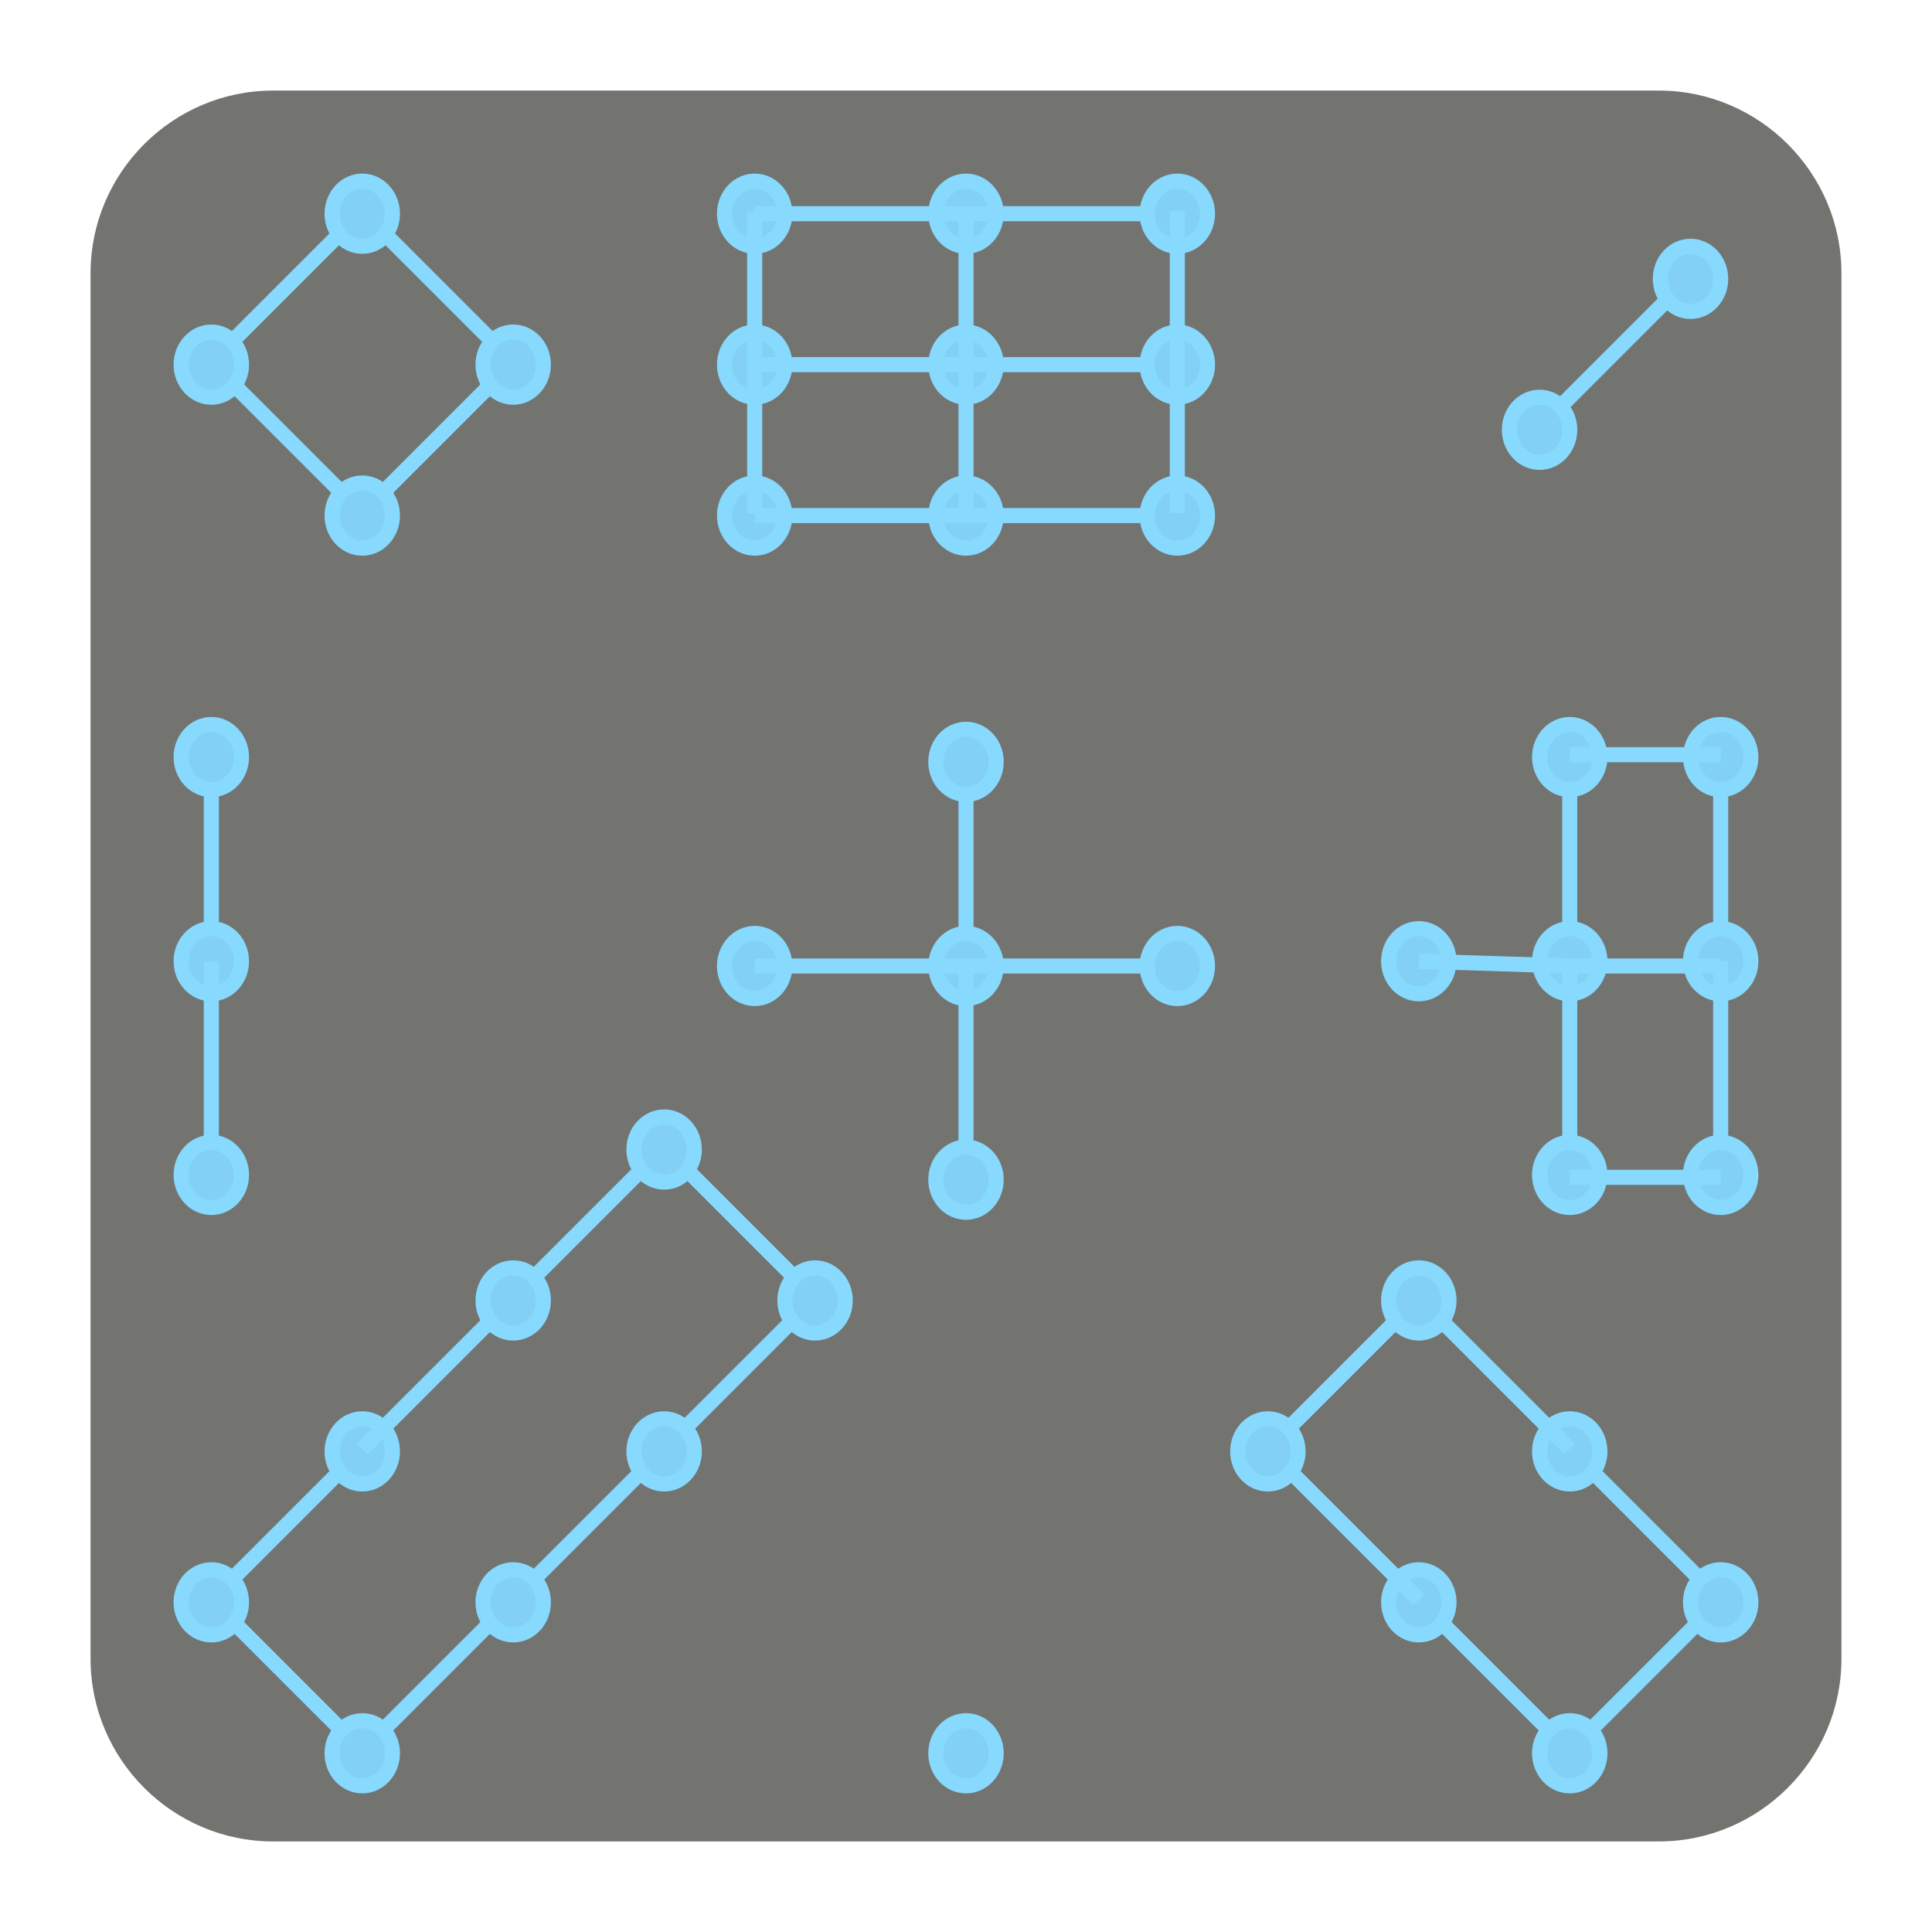 <?xml version="1.0" encoding="UTF-8"?>
<!DOCTYPE svg PUBLIC "-//W3C//DTD SVG 1.1//EN" "http://www.w3.org/Graphics/SVG/1.1/DTD/svg11.dtd">
<svg version="1.1" xmlns="http://www.w3.org/2000/svg" xmlns:xlink="http://www.w3.org/1999/xlink" x="0px" y="0px" width="128" height="128" viewBox="0, 0, 128, 128">
  <g id="Background">
    <rect x="0" y="0" width="128" height="128" fill="#000000" fill-opacity="0"/>
  </g>
  <g id="Background">
    <path d="M18.092,6 L109.903,6 C116.552,6 122,11.441 122,18.096 L122,109.902 C122,116.559 116.552,122 109.903,122 L18.092,122 C11.436,122 6,116.559 6,109.902 L6,18.096 C6,11.441 11.436,6 18.092,6" fill="#737370"/>
    <g>
      <path d="M14,24 L24,34" fill="#82D1F5"/>
      <path d="M14,24 L24,34" fill-opacity="0" stroke="#87D9FE" stroke-width="1"/>
    </g>
    <g>
      <path d="M24,34 L34,24" fill="#82D1F5"/>
      <path d="M24,34 L34,24" fill-opacity="0" stroke="#87D9FE" stroke-width="1"/>
    </g>
    <g>
      <path d="M34,24 L24,14" fill="#82D1F5"/>
      <path d="M34,24 L24,14" fill-opacity="0" stroke="#87D9FE" stroke-width="1"/>
    </g>
    <g>
      <path d="M24,14 L14,24" fill="#82D1F5"/>
      <path d="M24,14 L14,24" fill-opacity="0" stroke="#87D9FE" stroke-width="1"/>
    </g>
    <g>
      <path d="M24,16.317 C22.895,16.317 22,15.351 22,14.158 C22,12.966 22.895,12 24,12 C25.105,12 26,12.966 26,14.158 C26,15.351 25.105,16.317 24,16.317 z" fill="#82D1F5"/>
      <path d="M24,16.317 C22.895,16.317 22,15.351 22,14.158 C22,12.966 22.895,12 24,12 C25.105,12 26,12.966 26,14.158 C26,15.351 25.105,16.317 24,16.317 z" fill-opacity="0" stroke="#87D9FE" stroke-width="1"/>
    </g>
    <g>
      <path d="M14,26.317 C12.895,26.317 12,25.351 12,24.158 C12,22.966 12.895,22 14,22 C15.105,22 16,22.966 16,24.158 C16,25.351 15.105,26.317 14,26.317 z" fill="#82D1F5"/>
      <path d="M14,26.317 C12.895,26.317 12,25.351 12,24.158 C12,22.966 12.895,22 14,22 C15.105,22 16,22.966 16,24.158 C16,25.351 15.105,26.317 14,26.317 z" fill-opacity="0" stroke="#87D9FE" stroke-width="1"/>
    </g>
    <g>
      <path d="M24,36.317 C22.895,36.317 22,35.351 22,34.158 C22,32.966 22.895,32 24,32 C25.105,32 26,32.966 26,34.158 C26,35.351 25.105,36.317 24,36.317 z" fill="#82D1F5"/>
      <path d="M24,36.317 C22.895,36.317 22,35.351 22,34.158 C22,32.966 22.895,32 24,32 C25.105,32 26,32.966 26,34.158 C26,35.351 25.105,36.317 24,36.317 z" fill-opacity="0" stroke="#87D9FE" stroke-width="1"/>
    </g>
    <g>
      <path d="M34,26.317 C32.895,26.317 32,25.351 32,24.158 C32,22.966 32.895,22 34,22 C35.105,22 36,22.966 36,24.158 C36,25.351 35.105,26.317 34,26.317 z" fill="#82D1F5"/>
      <path d="M34,26.317 C32.895,26.317 32,25.351 32,24.158 C32,22.966 32.895,22 34,22 C35.105,22 36,22.966 36,24.158 C36,25.351 35.105,26.317 34,26.317 z" fill-opacity="0" stroke="#87D9FE" stroke-width="1"/>
    </g>
    <g>
      <path d="M102,28.317 L112,18.317" fill="#82D1F5"/>
      <path d="M102,28.317 L112,18.317" fill-opacity="0" stroke="#87D9FE" stroke-width="1"/>
    </g>
    <g>
      <path d="M102,30.634 C100.895,30.634 100,29.667 100,28.475 C100,27.283 100.895,26.317 102,26.317 C103.105,26.317 104,27.283 104,28.475 C104,29.667 103.105,30.634 102,30.634 z" fill="#82D1F5"/>
      <path d="M102,30.634 C100.895,30.634 100,29.667 100,28.475 C100,27.283 100.895,26.317 102,26.317 C103.105,26.317 104,27.283 104,28.475 C104,29.667 103.105,30.634 102,30.634 z" fill-opacity="0" stroke="#87D9FE" stroke-width="1"/>
    </g>
    <g>
      <path d="M112,20.634 C110.895,20.634 110,19.667 110,18.475 C110,17.283 110.895,16.317 112,16.317 C113.105,16.317 114,17.283 114,18.475 C114,19.667 113.105,20.634 112,20.634 z" fill="#82D1F5"/>
      <path d="M112,20.634 C110.895,20.634 110,19.667 110,18.475 C110,17.283 110.895,16.317 112,16.317 C113.105,16.317 114,17.283 114,18.475 C114,19.667 113.105,20.634 112,20.634 z" fill-opacity="0" stroke="#87D9FE" stroke-width="1"/>
    </g>
    <g>
      <path d="M14,106 L24,116" fill="#82D1F5"/>
      <path d="M14,106 L24,116" fill-opacity="0" stroke="#87D9FE" stroke-width="1"/>
    </g>
    <g>
      <path d="M24,116 L34,106" fill="#82D1F5"/>
      <path d="M24,116 L34,106" fill-opacity="0" stroke="#87D9FE" stroke-width="1"/>
    </g>
    <g>
      <path d="M34,106 L44,96" fill="#82D1F5"/>
      <path d="M34,106 L44,96" fill-opacity="0" stroke="#87D9FE" stroke-width="1"/>
    </g>
    <g>
      <path d="M24,96 L14,106" fill="#82D1F5"/>
      <path d="M24,96 L14,106" fill-opacity="0" stroke="#87D9FE" stroke-width="1"/>
    </g>
    <g>
      <path d="M24,98.317 C22.895,98.317 22,97.351 22,96.158 C22,94.966 22.895,94 24,94 C25.105,94 26,94.966 26,96.158 C26,97.351 25.105,98.317 24,98.317 z" fill="#82D1F5"/>
      <path d="M24,98.317 C22.895,98.317 22,97.351 22,96.158 C22,94.966 22.895,94 24,94 C25.105,94 26,94.966 26,96.158 C26,97.351 25.105,98.317 24,98.317 z" fill-opacity="0" stroke="#87D9FE" stroke-width="1"/>
    </g>
    <g>
      <path d="M14,108.317 C12.895,108.317 12,107.351 12,106.158 C12,104.966 12.895,104 14,104 C15.105,104 16,104.966 16,106.158 C16,107.351 15.105,108.317 14,108.317 z" fill="#82D1F5"/>
      <path d="M14,108.317 C12.895,108.317 12,107.351 12,106.158 C12,104.966 12.895,104 14,104 C15.105,104 16,104.966 16,106.158 C16,107.351 15.105,108.317 14,108.317 z" fill-opacity="0" stroke="#87D9FE" stroke-width="1"/>
    </g>
    <g>
      <path d="M24,118.317 C22.895,118.317 22,117.351 22,116.158 C22,114.966 22.895,114 24,114 C25.105,114 26,114.966 26,116.158 C26,117.351 25.105,118.317 24,118.317 z" fill="#82D1F5"/>
      <path d="M24,118.317 C22.895,118.317 22,117.351 22,116.158 C22,114.966 22.895,114 24,114 C25.105,114 26,114.966 26,116.158 C26,117.351 25.105,118.317 24,118.317 z" fill-opacity="0" stroke="#87D9FE" stroke-width="1"/>
    </g>
    <g>
      <path d="M34,108.317 C32.895,108.317 32,107.351 32,106.158 C32,104.966 32.895,104 34,104 C35.105,104 36,104.966 36,106.158 C36,107.351 35.105,108.317 34,108.317 z" fill="#82D1F5"/>
      <path d="M34,108.317 C32.895,108.317 32,107.351 32,106.158 C32,104.966 32.895,104 34,104 C35.105,104 36,104.966 36,106.158 C36,107.351 35.105,108.317 34,108.317 z" fill-opacity="0" stroke="#87D9FE" stroke-width="1"/>
    </g>
    <g>
      <path d="M34,86 L24,96" fill="#82D1F5"/>
      <path d="M34,86 L24,96" fill-opacity="0" stroke="#87D9FE" stroke-width="1"/>
    </g>
    <g>
      <path d="M44,96 L54,86" fill="#82D1F5"/>
      <path d="M44,96 L54,86" fill-opacity="0" stroke="#87D9FE" stroke-width="1"/>
    </g>
    <g>
      <path d="M54,86 L44,76" fill="#82D1F5"/>
      <path d="M54,86 L44,76" fill-opacity="0" stroke="#87D9FE" stroke-width="1"/>
    </g>
    <g>
      <path d="M44,76 L34,86" fill="#82D1F5"/>
      <path d="M44,76 L34,86" fill-opacity="0" stroke="#87D9FE" stroke-width="1"/>
    </g>
    <g>
      <path d="M44,78.317 C42.895,78.317 42,77.351 42,76.158 C42,74.966 42.895,74 44,74 C45.105,74 46,74.966 46,76.158 C46,77.351 45.105,78.317 44,78.317 z" fill="#82D1F5"/>
      <path d="M44,78.317 C42.895,78.317 42,77.351 42,76.158 C42,74.966 42.895,74 44,74 C45.105,74 46,74.966 46,76.158 C46,77.351 45.105,78.317 44,78.317 z" fill-opacity="0" stroke="#87D9FE" stroke-width="1"/>
    </g>
    <g>
      <path d="M34,88.317 C32.895,88.317 32,87.351 32,86.158 C32,84.966 32.895,84 34,84 C35.105,84 36,84.966 36,86.158 C36,87.351 35.105,88.317 34,88.317 z" fill="#82D1F5"/>
      <path d="M34,88.317 C32.895,88.317 32,87.351 32,86.158 C32,84.966 32.895,84 34,84 C35.105,84 36,84.966 36,86.158 C36,87.351 35.105,88.317 34,88.317 z" fill-opacity="0" stroke="#87D9FE" stroke-width="1"/>
    </g>
    <g>
      <path d="M44,98.317 C42.895,98.317 42,97.351 42,96.158 C42,94.966 42.895,94 44,94 C45.105,94 46,94.966 46,96.158 C46,97.351 45.105,98.317 44,98.317 z" fill="#82D1F5"/>
      <path d="M44,98.317 C42.895,98.317 42,97.351 42,96.158 C42,94.966 42.895,94 44,94 C45.105,94 46,94.966 46,96.158 C46,97.351 45.105,98.317 44,98.317 z" fill-opacity="0" stroke="#87D9FE" stroke-width="1"/>
    </g>
    <g>
      <path d="M54,88.317 C52.895,88.317 52,87.351 52,86.158 C52,84.966 52.895,84 54,84 C55.105,84 56,84.966 56,86.158 C56,87.351 55.105,88.317 54,88.317 z" fill="#82D1F5"/>
      <path d="M54,88.317 C52.895,88.317 52,87.351 52,86.158 C52,84.966 52.895,84 54,84 C55.105,84 56,84.966 56,86.158 C56,87.351 55.105,88.317 54,88.317 z" fill-opacity="0" stroke="#87D9FE" stroke-width="1"/>
    </g>
    <g>
      <path d="M94,106 L104,116" fill="#82D1F5"/>
      <path d="M94,106 L104,116" fill-opacity="0" stroke="#87D9FE" stroke-width="1"/>
    </g>
    <g>
      <path d="M104,116 L114,106" fill="#82D1F5"/>
      <path d="M104,116 L114,106" fill-opacity="0" stroke="#87D9FE" stroke-width="1"/>
    </g>
    <g>
      <path d="M114,106 L104,96" fill="#82D1F5"/>
      <path d="M114,106 L104,96" fill-opacity="0" stroke="#87D9FE" stroke-width="1"/>
    </g>
    <g>
      <path d="M104,98.317 C102.895,98.317 102,97.351 102,96.158 C102,94.966 102.895,94 104,94 C105.105,94 106,94.966 106,96.158 C106,97.351 105.105,98.317 104,98.317 z" fill="#82D1F5"/>
      <path d="M104,98.317 C102.895,98.317 102,97.351 102,96.158 C102,94.966 102.895,94 104,94 C105.105,94 106,94.966 106,96.158 C106,97.351 105.105,98.317 104,98.317 z" fill-opacity="0" stroke="#87D9FE" stroke-width="1"/>
    </g>
    <g>
      <path d="M94,108.317 C92.895,108.317 92,107.351 92,106.158 C92,104.966 92.895,104 94,104 C95.105,104 96,104.966 96,106.158 C96,107.351 95.105,108.317 94,108.317 z" fill="#82D1F5"/>
      <path d="M94,108.317 C92.895,108.317 92,107.351 92,106.158 C92,104.966 92.895,104 94,104 C95.105,104 96,104.966 96,106.158 C96,107.351 95.105,108.317 94,108.317 z" fill-opacity="0" stroke="#87D9FE" stroke-width="1"/>
    </g>
    <g>
      <path d="M104,118.317 C102.895,118.317 102,117.351 102,116.158 C102,114.966 102.895,114 104,114 C105.105,114 106,114.966 106,116.158 C106,117.351 105.105,118.317 104,118.317 z" fill="#82D1F5"/>
      <path d="M104,118.317 C102.895,118.317 102,117.351 102,116.158 C102,114.966 102.895,114 104,114 C105.105,114 106,114.966 106,116.158 C106,117.351 105.105,118.317 104,118.317 z" fill-opacity="0" stroke="#87D9FE" stroke-width="1"/>
    </g>
    <g>
      <path d="M114,108.317 C112.895,108.317 112,107.351 112,106.158 C112,104.966 112.895,104 114,104 C115.105,104 116,104.966 116,106.158 C116,107.351 115.105,108.317 114,108.317 z" fill="#82D1F5"/>
      <path d="M114,108.317 C112.895,108.317 112,107.351 112,106.158 C112,104.966 112.895,104 114,104 C115.105,104 116,104.966 116,106.158 C116,107.351 115.105,108.317 114,108.317 z" fill-opacity="0" stroke="#87D9FE" stroke-width="1"/>
    </g>
    <g>
      <path d="M84,96 L94,106" fill="#82D1F5"/>
      <path d="M84,96 L94,106" fill-opacity="0" stroke="#87D9FE" stroke-width="1"/>
    </g>
    <g>
      <path d="M104,96 L94,86" fill="#82D1F5"/>
      <path d="M104,96 L94,86" fill-opacity="0" stroke="#87D9FE" stroke-width="1"/>
    </g>
    <g>
      <path d="M94,86 L84,96" fill="#82D1F5"/>
      <path d="M94,86 L84,96" fill-opacity="0" stroke="#87D9FE" stroke-width="1"/>
    </g>
    <g>
      <path d="M94,88.317 C92.895,88.317 92,87.351 92,86.158 C92,84.966 92.895,84 94,84 C95.105,84 96,84.966 96,86.158 C96,87.351 95.105,88.317 94,88.317 z" fill="#82D1F5"/>
      <path d="M94,88.317 C92.895,88.317 92,87.351 92,86.158 C92,84.966 92.895,84 94,84 C95.105,84 96,84.966 96,86.158 C96,87.351 95.105,88.317 94,88.317 z" fill-opacity="0" stroke="#87D9FE" stroke-width="1"/>
    </g>
    <g>
      <path d="M84,98.317 C82.895,98.317 82,97.351 82,96.158 C82,94.966 82.895,94 84,94 C85.105,94 86,94.966 86,96.158 C86,97.351 85.105,98.317 84,98.317 z" fill="#82D1F5"/>
      <path d="M84,98.317 C82.895,98.317 82,97.351 82,96.158 C82,94.966 82.895,94 84,94 C85.105,94 86,94.966 86,96.158 C86,97.351 85.105,98.317 84,98.317 z" fill-opacity="0" stroke="#87D9FE" stroke-width="1"/>
    </g>
    <g>
      <path d="M64,64 L64,50" fill="#82D1F5"/>
      <path d="M64,64 L64,50" fill-opacity="0" stroke="#87D9FE" stroke-width="1"/>
    </g>
    <g>
      <path d="M50,66.158 C48.895,66.158 48,65.192 48,64 C48,62.808 48.895,61.842 50,61.842 C51.105,61.842 52,62.808 52,64 C52,65.192 51.105,66.158 50,66.158 z" fill="#82D1F5"/>
      <path d="M50,66.158 C48.895,66.158 48,65.192 48,64 C48,62.808 48.895,61.842 50,61.842 C51.105,61.842 52,62.808 52,64 C52,65.192 51.105,66.158 50,66.158 z" fill-opacity="0" stroke="#87D9FE" stroke-width="1"/>
    </g>
    <g>
      <path d="M64,66.158 C62.895,66.158 62,65.192 62,64 C62,62.808 62.895,61.842 64,61.842 C65.105,61.842 66,62.808 66,64 C66,65.192 65.105,66.158 64,66.158 z" fill="#82D1F5"/>
      <path d="M64,66.158 C62.895,66.158 62,65.192 62,64 C62,62.808 62.895,61.842 64,61.842 C65.105,61.842 66,62.808 66,64 C66,65.192 65.105,66.158 64,66.158 z" fill-opacity="0" stroke="#87D9FE" stroke-width="1"/>
    </g>
    <g>
      <path d="M64,52.634 C62.895,52.634 62,51.667 62,50.475 C62,49.283 62.895,48.317 64,48.317 C65.105,48.317 66,49.283 66,50.475 C66,51.667 65.105,52.634 64,52.634 z" fill="#82D1F5"/>
      <path d="M64,52.634 C62.895,52.634 62,51.667 62,50.475 C62,49.283 62.895,48.317 64,48.317 C65.105,48.317 66,49.283 66,50.475 C66,51.667 65.105,52.634 64,52.634 z" fill-opacity="0" stroke="#87D9FE" stroke-width="1"/>
    </g>
    <g>
      <path d="M64,78.317 L64,64" fill="#82D1F5"/>
      <path d="M64,78.317 L64,64" fill-opacity="0" stroke="#87D9FE" stroke-width="1"/>
    </g>
    <g>
      <path d="M78,64 L64,64" fill="#82D1F5"/>
      <path d="M78,64 L64,64" fill-opacity="0" stroke="#87D9FE" stroke-width="1"/>
    </g>
    <g>
      <path d="M50,64 L64,64" fill="#82D1F5"/>
      <path d="M50,64 L64,64" fill-opacity="0" stroke="#87D9FE" stroke-width="1"/>
    </g>
    <g>
      <path d="M64,80.317 C62.895,80.317 62,79.351 62,78.158 C62,76.966 62.895,76 64,76 C65.105,76 66,76.966 66,78.158 C66,79.351 65.105,80.317 64,80.317 z" fill="#82D1F5"/>
      <path d="M64,80.317 C62.895,80.317 62,79.351 62,78.158 C62,76.966 62.895,76 64,76 C65.105,76 66,76.966 66,78.158 C66,79.351 65.105,80.317 64,80.317 z" fill-opacity="0" stroke="#87D9FE" stroke-width="1"/>
    </g>
    <g>
      <path d="M78,66.158 C76.895,66.158 76,65.192 76,64 C76,62.808 76.895,61.842 78,61.842 C79.105,61.842 80,62.808 80,64 C80,65.192 79.105,66.158 78,66.158 z" fill="#82D1F5"/>
      <path d="M78,66.158 C76.895,66.158 76,65.192 76,64 C76,62.808 76.895,61.842 78,61.842 C79.105,61.842 80,62.808 80,64 C80,65.192 79.105,66.158 78,66.158 z" fill-opacity="0" stroke="#87D9FE" stroke-width="1"/>
    </g>
    <g>
      <path d="M14,63.683 L14,49.683" fill="#82D1F5"/>
      <path d="M14,63.683 L14,49.683" fill-opacity="0" stroke="#87D9FE" stroke-width="1"/>
    </g>
    <g>
      <path d="M14,65.842 C12.895,65.842 12,64.875 12,63.683 C12,62.491 12.895,61.525 14,61.525 C15.105,61.525 16,62.491 16,63.683 C16,64.875 15.105,65.842 14,65.842 z" fill="#82D1F5"/>
      <path d="M14,65.842 C12.895,65.842 12,64.875 12,63.683 C12,62.491 12.895,61.525 14,61.525 C15.105,61.525 16,62.491 16,63.683 C16,64.875 15.105,65.842 14,65.842 z" fill-opacity="0" stroke="#87D9FE" stroke-width="1"/>
    </g>
    <g>
      <path d="M14,52.317 C12.895,52.317 12,51.35 12,50.158 C12,48.966 12.895,48 14,48 C15.105,48 16,48.966 16,50.158 C16,51.35 15.105,52.317 14,52.317 z" fill="#82D1F5"/>
      <path d="M14,52.317 C12.895,52.317 12,51.35 12,50.158 C12,48.966 12.895,48 14,48 C15.105,48 16,48.966 16,50.158 C16,51.35 15.105,52.317 14,52.317 z" fill-opacity="0" stroke="#87D9FE" stroke-width="1"/>
    </g>
    <g>
      <path d="M14,78 L14,63.683" fill="#82D1F5"/>
      <path d="M14,78 L14,63.683" fill-opacity="0" stroke="#87D9FE" stroke-width="1"/>
    </g>
    <g>
      <path d="M14,80 C12.895,80 12,79.034 12,77.842 C12,76.65 12.895,75.683 14,75.683 C15.105,75.683 16,76.65 16,77.842 C16,79.034 15.105,80 14,80 z" fill="#82D1F5"/>
      <path d="M14,80 C12.895,80 12,79.034 12,77.842 C12,76.65 12.895,75.683 14,75.683 C15.105,75.683 16,76.65 16,77.842 C16,79.034 15.105,80 14,80 z" fill-opacity="0" stroke="#87D9FE" stroke-width="1"/>
    </g>
    <g>
      <path d="M50,16.317 C48.895,16.317 48,15.351 48,14.158 C48,12.966 48.895,12 50,12 C51.105,12 52,12.966 52,14.158 C52,15.351 51.105,16.317 50,16.317 z" fill="#82D1F5"/>
      <path d="M50,16.317 C48.895,16.317 48,15.351 48,14.158 C48,12.966 48.895,12 50,12 C51.105,12 52,12.966 52,14.158 C52,15.351 51.105,16.317 50,16.317 z" fill-opacity="0" stroke="#87D9FE" stroke-width="1"/>
    </g>
    <g>
      <path d="M64,16.317 C62.895,16.317 62,15.351 62,14.158 C62,12.966 62.895,12 64,12 C65.105,12 66,12.966 66,14.158 C66,15.351 65.105,16.317 64,16.317 z" fill="#82D1F5"/>
      <path d="M64,16.317 C62.895,16.317 62,15.351 62,14.158 C62,12.966 62.895,12 64,12 C65.105,12 66,12.966 66,14.158 C66,15.351 65.105,16.317 64,16.317 z" fill-opacity="0" stroke="#87D9FE" stroke-width="1"/>
    </g>
    <g>
      <path d="M78,14.158 L64,14.158" fill="#82D1F5"/>
      <path d="M78,14.158 L64,14.158" fill-opacity="0" stroke="#87D9FE" stroke-width="1"/>
    </g>
    <g>
      <path d="M50,14.158 L64,14.158" fill="#82D1F5"/>
      <path d="M50,14.158 L64,14.158" fill-opacity="0" stroke="#87D9FE" stroke-width="1"/>
    </g>
    <g>
      <path d="M78,16.317 C76.895,16.317 76,15.351 76,14.158 C76,12.966 76.895,12 78,12 C79.105,12 80,12.966 80,14.158 C80,15.351 79.105,16.317 78,16.317 z" fill="#82D1F5"/>
      <path d="M78,16.317 C76.895,16.317 76,15.351 76,14.158 C76,12.966 76.895,12 78,12 C79.105,12 80,12.966 80,14.158 C80,15.351 79.105,16.317 78,16.317 z" fill-opacity="0" stroke="#87D9FE" stroke-width="1"/>
    </g>
    <g>
      <path d="M50,26.317 C48.895,26.317 48,25.351 48,24.158 C48,22.966 48.895,22 50,22 C51.105,22 52,22.966 52,24.158 C52,25.351 51.105,26.317 50,26.317 z" fill="#82D1F5"/>
      <path d="M50,26.317 C48.895,26.317 48,25.351 48,24.158 C48,22.966 48.895,22 50,22 C51.105,22 52,22.966 52,24.158 C52,25.351 51.105,26.317 50,26.317 z" fill-opacity="0" stroke="#87D9FE" stroke-width="1"/>
    </g>
    <g>
      <path d="M64,26.317 C62.895,26.317 62,25.351 62,24.158 C62,22.966 62.895,22 64,22 C65.105,22 66,22.966 66,24.158 C66,25.351 65.105,26.317 64,26.317 z" fill="#82D1F5"/>
      <path d="M64,26.317 C62.895,26.317 62,25.351 62,24.158 C62,22.966 62.895,22 64,22 C65.105,22 66,22.966 66,24.158 C66,25.351 65.105,26.317 64,26.317 z" fill-opacity="0" stroke="#87D9FE" stroke-width="1"/>
    </g>
    <g>
      <path d="M78,24.158 L64,24.158" fill="#82D1F5"/>
      <path d="M78,24.158 L64,24.158" fill-opacity="0" stroke="#87D9FE" stroke-width="1"/>
    </g>
    <g>
      <path d="M50,24.158 L64,24.158" fill="#82D1F5"/>
      <path d="M50,24.158 L64,24.158" fill-opacity="0" stroke="#87D9FE" stroke-width="1"/>
    </g>
    <g>
      <path d="M78,26.317 C76.895,26.317 76,25.351 76,24.158 C76,22.966 76.895,22 78,22 C79.105,22 80,22.966 80,24.158 C80,25.351 79.105,26.317 78,26.317 z" fill="#82D1F5"/>
      <path d="M78,26.317 C76.895,26.317 76,25.351 76,24.158 C76,22.966 76.895,22 78,22 C79.105,22 80,22.966 80,24.158 C80,25.351 79.105,26.317 78,26.317 z" fill-opacity="0" stroke="#87D9FE" stroke-width="1"/>
    </g>
    <g>
      <path d="M50,36.317 C48.895,36.317 48,35.351 48,34.158 C48,32.966 48.895,32 50,32 C51.105,32 52,32.966 52,34.158 C52,35.351 51.105,36.317 50,36.317 z" fill="#82D1F5"/>
      <path d="M50,36.317 C48.895,36.317 48,35.351 48,34.158 C48,32.966 48.895,32 50,32 C51.105,32 52,32.966 52,34.158 C52,35.351 51.105,36.317 50,36.317 z" fill-opacity="0" stroke="#87D9FE" stroke-width="1"/>
    </g>
    <g>
      <path d="M64,36.317 C62.895,36.317 62,35.351 62,34.158 C62,32.966 62.895,32 64,32 C65.105,32 66,32.966 66,34.158 C66,35.351 65.105,36.317 64,36.317 z" fill="#82D1F5"/>
      <path d="M64,36.317 C62.895,36.317 62,35.351 62,34.158 C62,32.966 62.895,32 64,32 C65.105,32 66,32.966 66,34.158 C66,35.351 65.105,36.317 64,36.317 z" fill-opacity="0" stroke="#87D9FE" stroke-width="1"/>
    </g>
    <g>
      <path d="M78,34.158 L64,34.158" fill="#82D1F5"/>
      <path d="M78,34.158 L64,34.158" fill-opacity="0" stroke="#87D9FE" stroke-width="1"/>
    </g>
    <g>
      <path d="M50,34.158 L64,34.158" fill="#82D1F5"/>
      <path d="M50,34.158 L64,34.158" fill-opacity="0" stroke="#87D9FE" stroke-width="1"/>
    </g>
    <g>
      <path d="M78,36.317 C76.895,36.317 76,35.351 76,34.158 C76,32.966 76.895,32 78,32 C79.105,32 80,32.966 80,34.158 C80,35.351 79.105,36.317 78,36.317 z" fill="#82D1F5"/>
      <path d="M78,36.317 C76.895,36.317 76,35.351 76,34.158 C76,32.966 76.895,32 78,32 C79.105,32 80,32.966 80,34.158 C80,35.351 79.105,36.317 78,36.317 z" fill-opacity="0" stroke="#87D9FE" stroke-width="1"/>
    </g>
    <g>
      <path d="M50,24 L50,14" fill="#82D1F5"/>
      <path d="M50,24 L50,14" fill-opacity="0" stroke="#87D9FE" stroke-width="1"/>
    </g>
    <g>
      <path d="M64,24 L64,14" fill="#82D1F5"/>
      <path d="M64,24 L64,14" fill-opacity="0" stroke="#87D9FE" stroke-width="1"/>
    </g>
    <g>
      <path d="M78,24 L78,14" fill="#82D1F5"/>
      <path d="M78,24 L78,14" fill-opacity="0" stroke="#87D9FE" stroke-width="1"/>
    </g>
    <g>
      <path d="M50,34 L50,24" fill="#82D1F5"/>
      <path d="M50,34 L50,24" fill-opacity="0" stroke="#87D9FE" stroke-width="1"/>
    </g>
    <g>
      <path d="M78,34 L78,24" fill="#82D1F5"/>
      <path d="M78,34 L78,24" fill-opacity="0" stroke="#87D9FE" stroke-width="1"/>
    </g>
    <g>
      <path d="M64,34 L64,24" fill="#82D1F5"/>
      <path d="M64,34 L64,24" fill-opacity="0" stroke="#87D9FE" stroke-width="1"/>
    </g>
    <g>
      <path d="M114,63.683 L114,49.683" fill="#82D1F5"/>
      <path d="M114,63.683 L114,49.683" fill-opacity="0" stroke="#87D9FE" stroke-width="1"/>
    </g>
    <g>
      <path d="M114,65.842 C112.895,65.842 112,64.875 112,63.683 C112,62.491 112.895,61.525 114,61.525 C115.105,61.525 116,62.491 116,63.683 C116,64.875 115.105,65.842 114,65.842 z" fill="#82D1F5"/>
      <path d="M114,65.842 C112.895,65.842 112,64.875 112,63.683 C112,62.491 112.895,61.525 114,61.525 C115.105,61.525 116,62.491 116,63.683 C116,64.875 115.105,65.842 114,65.842 z" fill-opacity="0" stroke="#87D9FE" stroke-width="1"/>
    </g>
    <g>
      <path d="M114,52.317 C112.895,52.317 112,51.35 112,50.158 C112,48.966 112.895,48 114,48 C115.105,48 116,48.966 116,50.158 C116,51.35 115.105,52.317 114,52.317 z" fill="#82D1F5"/>
      <path d="M114,52.317 C112.895,52.317 112,51.35 112,50.158 C112,48.966 112.895,48 114,48 C115.105,48 116,48.966 116,50.158 C116,51.35 115.105,52.317 114,52.317 z" fill-opacity="0" stroke="#87D9FE" stroke-width="1"/>
    </g>
    <g>
      <path d="M114,78 L114,63.683" fill="#82D1F5"/>
      <path d="M114,78 L114,63.683" fill-opacity="0" stroke="#87D9FE" stroke-width="1"/>
    </g>
    <g>
      <path d="M114,80 C112.895,80 112,79.034 112,77.842 C112,76.65 112.895,75.683 114,75.683 C115.105,75.683 116,76.65 116,77.842 C116,79.034 115.105,80 114,80 z" fill="#82D1F5"/>
      <path d="M114,80 C112.895,80 112,79.034 112,77.842 C112,76.65 112.895,75.683 114,75.683 C115.105,75.683 116,76.65 116,77.842 C116,79.034 115.105,80 114,80 z" fill-opacity="0" stroke="#87D9FE" stroke-width="1"/>
    </g>
    <g>
      <path d="M104,63.683 L104,49.683" fill="#82D1F5"/>
      <path d="M104,63.683 L104,49.683" fill-opacity="0" stroke="#87D9FE" stroke-width="1"/>
    </g>
    <g>
      <path d="M104,65.842 C102.895,65.842 102,64.875 102,63.683 C102,62.491 102.895,61.525 104,61.525 C105.105,61.525 106,62.491 106,63.683 C106,64.875 105.105,65.842 104,65.842 z" fill="#82D1F5"/>
      <path d="M104,65.842 C102.895,65.842 102,64.875 102,63.683 C102,62.491 102.895,61.525 104,61.525 C105.105,61.525 106,62.491 106,63.683 C106,64.875 105.105,65.842 104,65.842 z" fill-opacity="0" stroke="#87D9FE" stroke-width="1"/>
    </g>
    <g>
      <path d="M104,52.317 C102.895,52.317 102,51.35 102,50.158 C102,48.966 102.895,48 104,48 C105.105,48 106,48.966 106,50.158 C106,51.35 105.105,52.317 104,52.317 z" fill="#82D1F5"/>
      <path d="M104,52.317 C102.895,52.317 102,51.35 102,50.158 C102,48.966 102.895,48 104,48 C105.105,48 106,48.966 106,50.158 C106,51.35 105.105,52.317 104,52.317 z" fill-opacity="0" stroke="#87D9FE" stroke-width="1"/>
    </g>
    <g>
      <path d="M104,78 L104,63.683" fill="#82D1F5"/>
      <path d="M104,78 L104,63.683" fill-opacity="0" stroke="#87D9FE" stroke-width="1"/>
    </g>
    <g>
      <path d="M104,80 C102.895,80 102,79.034 102,77.842 C102,76.65 102.895,75.683 104,75.683 C105.105,75.683 106,76.65 106,77.842 C106,79.034 105.105,80 104,80 z" fill="#82D1F5"/>
      <path d="M104,80 C102.895,80 102,79.034 102,77.842 C102,76.65 102.895,75.683 104,75.683 C105.105,75.683 106,76.65 106,77.842 C106,79.034 105.105,80 104,80 z" fill-opacity="0" stroke="#87D9FE" stroke-width="1"/>
    </g>
    <g>
      <path d="M94,65.842 C92.895,65.842 92,64.875 92,63.683 C92,62.491 92.895,61.525 94,61.525 C95.105,61.525 96,62.491 96,63.683 C96,64.875 95.105,65.842 94,65.842 z" fill="#82D1F5"/>
      <path d="M94,65.842 C92.895,65.842 92,64.875 92,63.683 C92,62.491 92.895,61.525 94,61.525 C95.105,61.525 96,62.491 96,63.683 C96,64.875 95.105,65.842 94,65.842 z" fill-opacity="0" stroke="#87D9FE" stroke-width="1"/>
    </g>
    <g>
      <path d="M104,64 L94,63.683" fill="#82D1F5"/>
      <path d="M104,64 L94,63.683" fill-opacity="0" stroke="#87D9FE" stroke-width="1"/>
    </g>
    <g>
      <path d="M104,50 L114,50" fill="#82D1F5"/>
      <path d="M104,50 L114,50" fill-opacity="0" stroke="#87D9FE" stroke-width="1"/>
    </g>
    <g>
      <path d="M104,78 L114,78" fill="#82D1F5"/>
      <path d="M104,78 L114,78" fill-opacity="0" stroke="#87D9FE" stroke-width="1"/>
    </g>
    <g>
      <path d="M64,118.317 C62.895,118.317 62,117.351 62,116.158 C62,114.966 62.895,114 64,114 C65.105,114 66,114.966 66,116.158 C66,117.351 65.105,118.317 64,118.317 z" fill="#82D1F5"/>
      <path d="M64,118.317 C62.895,118.317 62,117.351 62,116.158 C62,114.966 62.895,114 64,114 C65.105,114 66,114.966 66,116.158 C66,117.351 65.105,118.317 64,118.317 z" fill-opacity="0" stroke="#87D9FE" stroke-width="1"/>
    </g>
    <g>
      <path d="M114,64 L104,64" fill="#82D1F5"/>
      <path d="M114,64 L104,64" fill-opacity="0" stroke="#87D9FE" stroke-width="1"/>
    </g>
  </g>
  <defs/>
</svg>
